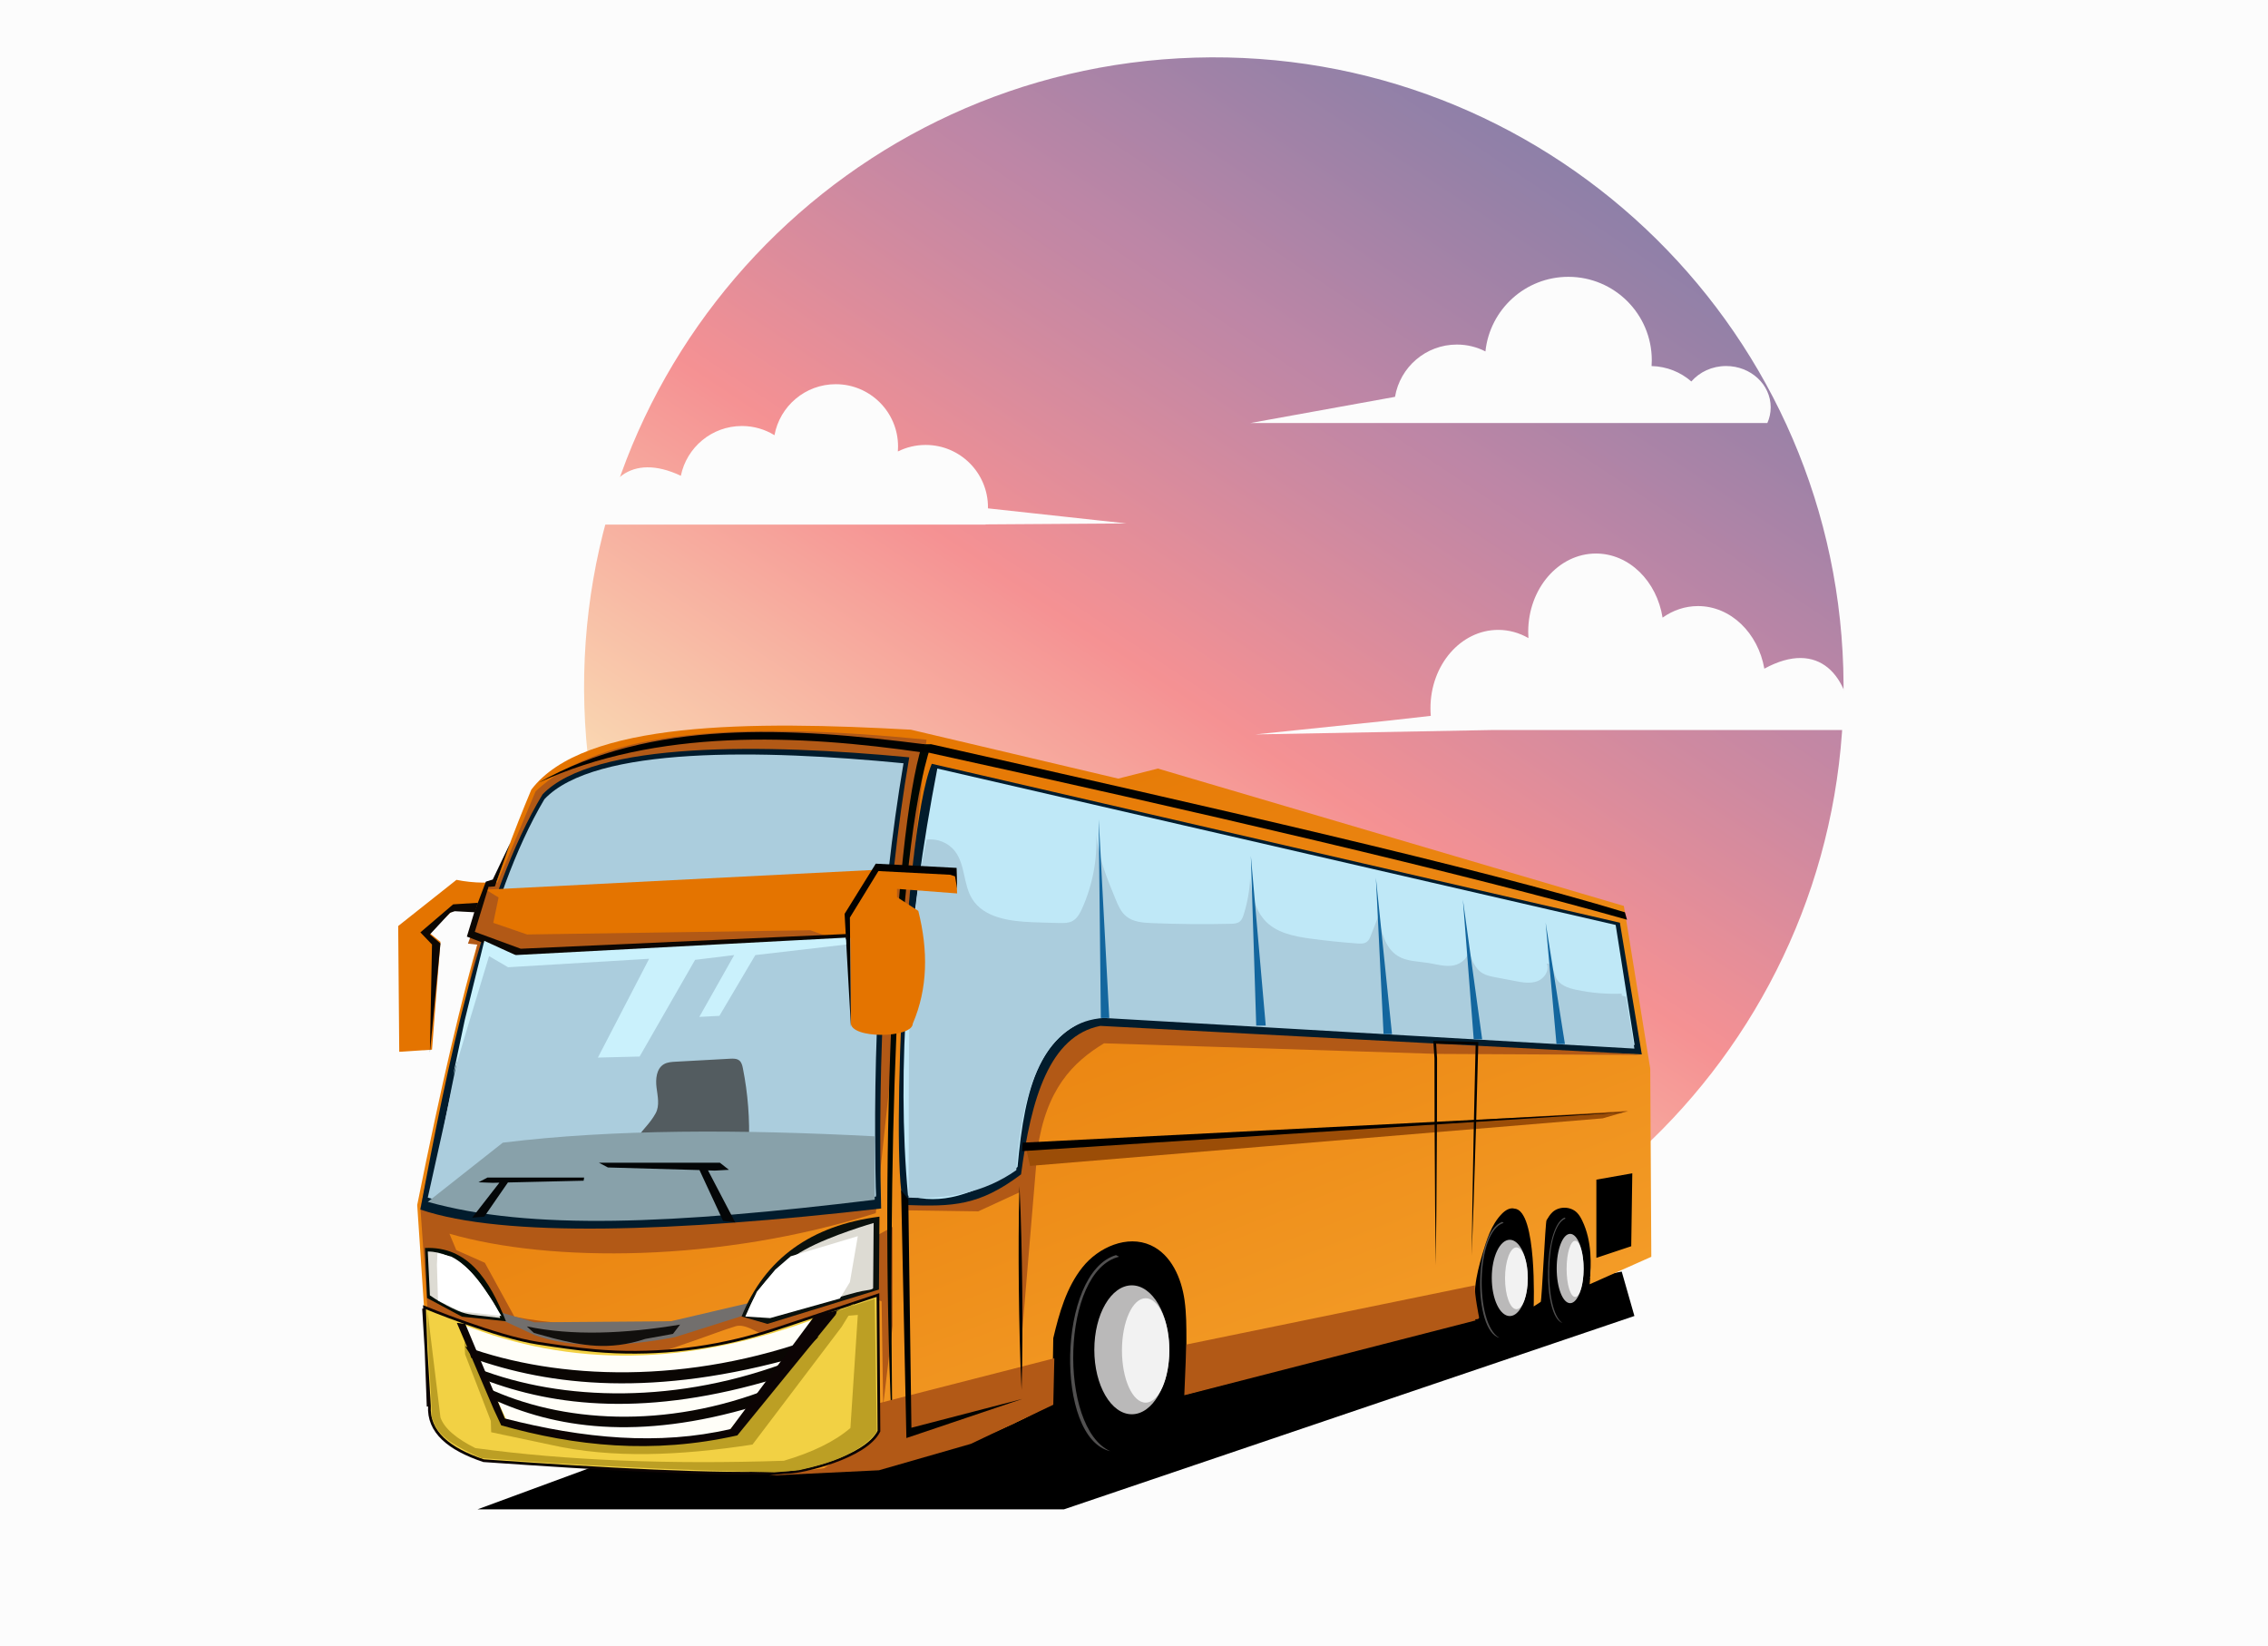 <?xml version="1.0" encoding="UTF-8"?>
<svg xmlns="http://www.w3.org/2000/svg" xmlns:xlink="http://www.w3.org/1999/xlink" width="3323.33" height="2412" viewBox="0 0 3323.33 2412">
<rect x="0" y="0" width="3323.33" height="2412" fill="#333333" stroke="none"/>
<defs>
<clipPath id="clip-0">
<path clip-rule="nonzero" d="M 0 0 L 3323.328 0 L 3323.328 2412 L 0 2412 Z M 0 0 "/>
</clipPath>
<clipPath id="clip-1">
<path clip-rule="nonzero" d="M 855 84 L 2702 84 L 2702 1930 L 855 1930 Z M 855 84 "/>
</clipPath>
<clipPath id="clip-2">
<path clip-rule="nonzero" d="M 2700.98 979.031 C 2716.301 1488.43 2315.77 1913.801 1806.371 1929.109 C 1296.98 1944.43 871.609 1543.898 856.289 1034.512 C 840.973 525.109 1241.5 99.738 1750.898 84.43 C 2260.289 69.109 2685.66 469.629 2700.98 979.031 Z M 2700.98 979.031 "/>
</clipPath>
<clipPath id="clip-3">
<path clip-rule="nonzero" d="M 2700.98 979.031 C 2716.301 1488.43 2315.77 1913.801 1806.371 1929.109 C 1296.98 1944.43 871.609 1543.898 856.289 1034.512 C 840.973 525.109 1241.5 99.738 1750.898 84.43 C 2260.289 69.109 2685.66 469.629 2700.98 979.031 "/>
</clipPath>
<linearGradient id="linear-pattern-0" gradientUnits="userSpaceOnUse" x1="-0.159" y1="0" x2="1.249" y2="0" gradientTransform="matrix(-1020.95, 1537.59, -1537.59, -1020.95, 2335.19, 168.57)">
<stop offset="0" stop-color="rgb(52.94%, 49.803%, 65.881%)" stop-opacity="1"/>
<stop offset="0.062" stop-color="rgb(52.94%, 49.803%, 65.881%)" stop-opacity="1"/>
<stop offset="0.094" stop-color="rgb(52.94%, 49.803%, 65.881%)" stop-opacity="1"/>
<stop offset="0.109" stop-color="rgb(52.94%, 49.803%, 65.881%)" stop-opacity="1"/>
<stop offset="0.117" stop-color="rgb(53.059%, 49.818%, 65.877%)" stop-opacity="1"/>
<stop offset="0.121" stop-color="rgb(53.462%, 49.87%, 65.862%)" stop-opacity="1"/>
<stop offset="0.125" stop-color="rgb(53.745%, 49.907%, 65.852%)" stop-opacity="1"/>
<stop offset="0.129" stop-color="rgb(54.059%, 49.948%, 65.84%)" stop-opacity="1"/>
<stop offset="0.133" stop-color="rgb(54.375%, 49.989%, 65.828%)" stop-opacity="1"/>
<stop offset="0.137" stop-color="rgb(54.71%, 50.032%, 65.816%)" stop-opacity="1"/>
<stop offset="0.141" stop-color="rgb(55.048%, 50.076%, 65.804%)" stop-opacity="1"/>
<stop offset="0.145" stop-color="rgb(55.399%, 50.122%, 65.79%)" stop-opacity="1"/>
<stop offset="0.148" stop-color="rgb(55.75%, 50.168%, 65.778%)" stop-opacity="1"/>
<stop offset="0.152" stop-color="rgb(56.113%, 50.214%, 65.764%)" stop-opacity="1"/>
<stop offset="0.156" stop-color="rgb(56.476%, 50.261%, 65.75%)" stop-opacity="1"/>
<stop offset="0.16" stop-color="rgb(56.85%, 50.31%, 65.736%)" stop-opacity="1"/>
<stop offset="0.164" stop-color="rgb(57.224%, 50.359%, 65.723%)" stop-opacity="1"/>
<stop offset="0.168" stop-color="rgb(57.607%, 50.407%, 65.709%)" stop-opacity="1"/>
<stop offset="0.172" stop-color="rgb(57.991%, 50.458%, 65.695%)" stop-opacity="1"/>
<stop offset="0.176" stop-color="rgb(58.382%, 50.508%, 65.68%)" stop-opacity="1"/>
<stop offset="0.18" stop-color="rgb(58.772%, 50.558%, 65.666%)" stop-opacity="1"/>
<stop offset="0.184" stop-color="rgb(59.171%, 50.61%, 65.651%)" stop-opacity="1"/>
<stop offset="0.188" stop-color="rgb(59.569%, 50.662%, 65.636%)" stop-opacity="1"/>
<stop offset="0.191" stop-color="rgb(59.973%, 50.714%, 65.62%)" stop-opacity="1"/>
<stop offset="0.195" stop-color="rgb(60.379%, 50.768%, 65.607%)" stop-opacity="1"/>
<stop offset="0.199" stop-color="rgb(60.789%, 50.821%, 65.591%)" stop-opacity="1"/>
<stop offset="0.203" stop-color="rgb(61.201%, 50.874%, 65.576%)" stop-opacity="1"/>
<stop offset="0.207" stop-color="rgb(61.618%, 50.928%, 65.559%)" stop-opacity="1"/>
<stop offset="0.211" stop-color="rgb(62.035%, 50.983%, 65.544%)" stop-opacity="1"/>
<stop offset="0.215" stop-color="rgb(62.456%, 51.036%, 65.529%)" stop-opacity="1"/>
<stop offset="0.219" stop-color="rgb(62.878%, 51.091%, 65.514%)" stop-opacity="1"/>
<stop offset="0.223" stop-color="rgb(63.306%, 51.146%, 65.497%)" stop-opacity="1"/>
<stop offset="0.227" stop-color="rgb(63.733%, 51.202%, 65.482%)" stop-opacity="1"/>
<stop offset="0.23" stop-color="rgb(64.163%, 51.257%, 65.465%)" stop-opacity="1"/>
<stop offset="0.234" stop-color="rgb(64.595%, 51.314%, 65.45%)" stop-opacity="1"/>
<stop offset="0.238" stop-color="rgb(65.03%, 51.37%, 65.433%)" stop-opacity="1"/>
<stop offset="0.242" stop-color="rgb(65.466%, 51.427%, 65.417%)" stop-opacity="1"/>
<stop offset="0.246" stop-color="rgb(65.906%, 51.483%, 65.401%)" stop-opacity="1"/>
<stop offset="0.25" stop-color="rgb(66.347%, 51.541%, 65.385%)" stop-opacity="1"/>
<stop offset="0.254" stop-color="rgb(66.791%, 51.598%, 65.369%)" stop-opacity="1"/>
<stop offset="0.258" stop-color="rgb(67.235%, 51.656%, 65.352%)" stop-opacity="1"/>
<stop offset="0.262" stop-color="rgb(67.682%, 51.714%, 65.335%)" stop-opacity="1"/>
<stop offset="0.266" stop-color="rgb(68.13%, 51.772%, 65.318%)" stop-opacity="1"/>
<stop offset="0.27" stop-color="rgb(68.581%, 51.83%, 65.302%)" stop-opacity="1"/>
<stop offset="0.273" stop-color="rgb(69.032%, 51.889%, 65.286%)" stop-opacity="1"/>
<stop offset="0.277" stop-color="rgb(69.487%, 51.947%, 65.268%)" stop-opacity="1"/>
<stop offset="0.281" stop-color="rgb(69.942%, 52.007%, 65.251%)" stop-opacity="1"/>
<stop offset="0.285" stop-color="rgb(70.399%, 52.066%, 65.234%)" stop-opacity="1"/>
<stop offset="0.289" stop-color="rgb(70.857%, 52.126%, 65.218%)" stop-opacity="1"/>
<stop offset="0.293" stop-color="rgb(71.318%, 52.185%, 65.201%)" stop-opacity="1"/>
<stop offset="0.297" stop-color="rgb(71.78%, 52.246%, 65.184%)" stop-opacity="1"/>
<stop offset="0.301" stop-color="rgb(72.244%, 52.306%, 65.166%)" stop-opacity="1"/>
<stop offset="0.305" stop-color="rgb(72.708%, 52.365%, 65.149%)" stop-opacity="1"/>
<stop offset="0.309" stop-color="rgb(73.175%, 52.426%, 65.132%)" stop-opacity="1"/>
<stop offset="0.312" stop-color="rgb(73.643%, 52.487%, 65.115%)" stop-opacity="1"/>
<stop offset="0.316" stop-color="rgb(74.043%, 52.55%, 65.05%)" stop-opacity="1"/>
<stop offset="0.32" stop-color="rgb(74.445%, 52.612%, 64.986%)" stop-opacity="1"/>
<stop offset="0.324" stop-color="rgb(74.815%, 52.686%, 64.859%)" stop-opacity="1"/>
<stop offset="0.328" stop-color="rgb(75.186%, 52.759%, 64.734%)" stop-opacity="1"/>
<stop offset="0.332" stop-color="rgb(75.575%, 52.835%, 64.601%)" stop-opacity="1"/>
<stop offset="0.336" stop-color="rgb(75.966%, 52.911%, 64.47%)" stop-opacity="1"/>
<stop offset="0.34" stop-color="rgb(76.367%, 52.989%, 64.333%)" stop-opacity="1"/>
<stop offset="0.344" stop-color="rgb(76.768%, 53.069%, 64.197%)" stop-opacity="1"/>
<stop offset="0.348" stop-color="rgb(77.179%, 53.149%, 64.058%)" stop-opacity="1"/>
<stop offset="0.352" stop-color="rgb(77.589%, 53.23%, 63.919%)" stop-opacity="1"/>
<stop offset="0.355" stop-color="rgb(78.006%, 53.311%, 63.777%)" stop-opacity="1"/>
<stop offset="0.359" stop-color="rgb(78.423%, 53.394%, 63.637%)" stop-opacity="1"/>
<stop offset="0.363" stop-color="rgb(78.844%, 53.476%, 63.493%)" stop-opacity="1"/>
<stop offset="0.367" stop-color="rgb(79.265%, 53.56%, 63.35%)" stop-opacity="1"/>
<stop offset="0.371" stop-color="rgb(79.691%, 53.644%, 63.205%)" stop-opacity="1"/>
<stop offset="0.375" stop-color="rgb(80.118%, 53.728%, 63.062%)" stop-opacity="1"/>
<stop offset="0.379" stop-color="rgb(80.548%, 53.812%, 62.915%)" stop-opacity="1"/>
<stop offset="0.383" stop-color="rgb(80.98%, 53.896%, 62.769%)" stop-opacity="1"/>
<stop offset="0.387" stop-color="rgb(81.413%, 53.981%, 62.621%)" stop-opacity="1"/>
<stop offset="0.391" stop-color="rgb(81.848%, 54.066%, 62.474%)" stop-opacity="1"/>
<stop offset="0.395" stop-color="rgb(82.285%, 54.152%, 62.326%)" stop-opacity="1"/>
<stop offset="0.398" stop-color="rgb(82.722%, 54.239%, 62.178%)" stop-opacity="1"/>
<stop offset="0.402" stop-color="rgb(83.162%, 54.324%, 62.029%)" stop-opacity="1"/>
<stop offset="0.406" stop-color="rgb(83.603%, 54.411%, 61.879%)" stop-opacity="1"/>
<stop offset="0.41" stop-color="rgb(84.045%, 54.498%, 61.728%)" stop-opacity="1"/>
<stop offset="0.414" stop-color="rgb(84.489%, 54.585%, 61.578%)" stop-opacity="1"/>
<stop offset="0.418" stop-color="rgb(84.935%, 54.672%, 61.427%)" stop-opacity="1"/>
<stop offset="0.422" stop-color="rgb(85.381%, 54.761%, 61.276%)" stop-opacity="1"/>
<stop offset="0.426" stop-color="rgb(85.828%, 54.848%, 61.124%)" stop-opacity="1"/>
<stop offset="0.43" stop-color="rgb(86.276%, 54.936%, 60.973%)" stop-opacity="1"/>
<stop offset="0.434" stop-color="rgb(86.726%, 55.025%, 60.818%)" stop-opacity="1"/>
<stop offset="0.438" stop-color="rgb(87.177%, 55.113%, 60.666%)" stop-opacity="1"/>
<stop offset="0.441" stop-color="rgb(87.628%, 55.202%, 60.512%)" stop-opacity="1"/>
<stop offset="0.445" stop-color="rgb(88.08%, 55.29%, 60.359%)" stop-opacity="1"/>
<stop offset="0.449" stop-color="rgb(88.533%, 55.379%, 60.205%)" stop-opacity="1"/>
<stop offset="0.453" stop-color="rgb(88.988%, 55.469%, 60.051%)" stop-opacity="1"/>
<stop offset="0.457" stop-color="rgb(89.444%, 55.559%, 59.897%)" stop-opacity="1"/>
<stop offset="0.461" stop-color="rgb(89.9%, 55.649%, 59.743%)" stop-opacity="1"/>
<stop offset="0.465" stop-color="rgb(90.358%, 55.739%, 59.587%)" stop-opacity="1"/>
<stop offset="0.469" stop-color="rgb(90.816%, 55.829%, 59.431%)" stop-opacity="1"/>
<stop offset="0.473" stop-color="rgb(91.275%, 55.919%, 59.276%)" stop-opacity="1"/>
<stop offset="0.477" stop-color="rgb(91.734%, 56.009%, 59.12%)" stop-opacity="1"/>
<stop offset="0.48" stop-color="rgb(92.195%, 56.099%, 58.963%)" stop-opacity="1"/>
<stop offset="0.484" stop-color="rgb(92.656%, 56.189%, 58.807%)" stop-opacity="1"/>
<stop offset="0.488" stop-color="rgb(93.118%, 56.281%, 58.65%)" stop-opacity="1"/>
<stop offset="0.492" stop-color="rgb(93.581%, 56.372%, 58.493%)" stop-opacity="1"/>
<stop offset="0.496" stop-color="rgb(94.044%, 56.462%, 58.336%)" stop-opacity="1"/>
<stop offset="0.5" stop-color="rgb(94.508%, 56.554%, 58.179%)" stop-opacity="1"/>
<stop offset="0.504" stop-color="rgb(94.972%, 56.645%, 58.02%)" stop-opacity="1"/>
<stop offset="0.508" stop-color="rgb(95.438%, 56.737%, 57.863%)" stop-opacity="1"/>
<stop offset="0.512" stop-color="rgb(95.767%, 56.949%, 57.819%)" stop-opacity="1"/>
<stop offset="0.516" stop-color="rgb(96.098%, 57.162%, 57.776%)" stop-opacity="1"/>
<stop offset="0.52" stop-color="rgb(96.132%, 57.651%, 57.986%)" stop-opacity="1"/>
<stop offset="0.523" stop-color="rgb(96.165%, 58.139%, 58.197%)" stop-opacity="1"/>
<stop offset="0.527" stop-color="rgb(96.199%, 58.63%, 58.409%)" stop-opacity="1"/>
<stop offset="0.531" stop-color="rgb(96.233%, 59.123%, 58.623%)" stop-opacity="1"/>
<stop offset="0.535" stop-color="rgb(96.266%, 59.618%, 58.835%)" stop-opacity="1"/>
<stop offset="0.539" stop-color="rgb(96.301%, 60.114%, 59.048%)" stop-opacity="1"/>
<stop offset="0.543" stop-color="rgb(96.335%, 60.611%, 59.262%)" stop-opacity="1"/>
<stop offset="0.547" stop-color="rgb(96.368%, 61.108%, 59.477%)" stop-opacity="1"/>
<stop offset="0.551" stop-color="rgb(96.402%, 61.606%, 59.692%)" stop-opacity="1"/>
<stop offset="0.555" stop-color="rgb(96.437%, 62.105%, 59.908%)" stop-opacity="1"/>
<stop offset="0.559" stop-color="rgb(96.471%, 62.604%, 60.123%)" stop-opacity="1"/>
<stop offset="0.562" stop-color="rgb(96.506%, 63.103%, 60.338%)" stop-opacity="1"/>
<stop offset="0.566" stop-color="rgb(96.539%, 63.602%, 60.553%)" stop-opacity="1"/>
<stop offset="0.57" stop-color="rgb(96.574%, 64.102%, 60.77%)" stop-opacity="1"/>
<stop offset="0.574" stop-color="rgb(96.608%, 64.603%, 60.985%)" stop-opacity="1"/>
<stop offset="0.578" stop-color="rgb(96.643%, 65.105%, 61.201%)" stop-opacity="1"/>
<stop offset="0.582" stop-color="rgb(96.677%, 65.605%, 61.418%)" stop-opacity="1"/>
<stop offset="0.586" stop-color="rgb(96.712%, 66.107%, 61.635%)" stop-opacity="1"/>
<stop offset="0.59" stop-color="rgb(96.745%, 66.609%, 61.852%)" stop-opacity="1"/>
<stop offset="0.594" stop-color="rgb(96.78%, 67.111%, 62.068%)" stop-opacity="1"/>
<stop offset="0.598" stop-color="rgb(96.815%, 67.613%, 62.285%)" stop-opacity="1"/>
<stop offset="0.602" stop-color="rgb(96.851%, 68.117%, 62.502%)" stop-opacity="1"/>
<stop offset="0.605" stop-color="rgb(96.884%, 68.62%, 62.718%)" stop-opacity="1"/>
<stop offset="0.609" stop-color="rgb(96.919%, 69.124%, 62.936%)" stop-opacity="1"/>
<stop offset="0.613" stop-color="rgb(96.953%, 69.627%, 63.153%)" stop-opacity="1"/>
<stop offset="0.617" stop-color="rgb(96.988%, 70.131%, 63.37%)" stop-opacity="1"/>
<stop offset="0.621" stop-color="rgb(97.023%, 70.634%, 63.586%)" stop-opacity="1"/>
<stop offset="0.625" stop-color="rgb(97.058%, 71.14%, 63.805%)" stop-opacity="1"/>
<stop offset="0.629" stop-color="rgb(97.092%, 71.643%, 64.023%)" stop-opacity="1"/>
<stop offset="0.633" stop-color="rgb(97.127%, 72.148%, 64.241%)" stop-opacity="1"/>
<stop offset="0.637" stop-color="rgb(97.16%, 72.653%, 64.458%)" stop-opacity="1"/>
<stop offset="0.641" stop-color="rgb(97.195%, 73.158%, 64.676%)" stop-opacity="1"/>
<stop offset="0.645" stop-color="rgb(97.231%, 73.663%, 64.894%)" stop-opacity="1"/>
<stop offset="0.648" stop-color="rgb(97.266%, 74.168%, 65.112%)" stop-opacity="1"/>
<stop offset="0.652" stop-color="rgb(97.299%, 74.673%, 65.329%)" stop-opacity="1"/>
<stop offset="0.656" stop-color="rgb(97.334%, 75.179%, 65.547%)" stop-opacity="1"/>
<stop offset="0.66" stop-color="rgb(97.369%, 75.684%, 65.765%)" stop-opacity="1"/>
<stop offset="0.664" stop-color="rgb(97.404%, 76.19%, 65.984%)" stop-opacity="1"/>
<stop offset="0.668" stop-color="rgb(97.438%, 76.697%, 66.202%)" stop-opacity="1"/>
<stop offset="0.672" stop-color="rgb(97.473%, 77.203%, 66.422%)" stop-opacity="1"/>
<stop offset="0.676" stop-color="rgb(97.508%, 77.708%, 66.64%)" stop-opacity="1"/>
<stop offset="0.68" stop-color="rgb(97.543%, 78.215%, 66.858%)" stop-opacity="1"/>
<stop offset="0.684" stop-color="rgb(97.577%, 78.722%, 67.076%)" stop-opacity="1"/>
<stop offset="0.688" stop-color="rgb(97.612%, 79.228%, 67.294%)" stop-opacity="1"/>
<stop offset="0.691" stop-color="rgb(97.647%, 79.735%, 67.513%)" stop-opacity="1"/>
<stop offset="0.695" stop-color="rgb(97.682%, 80.243%, 67.732%)" stop-opacity="1"/>
<stop offset="0.699" stop-color="rgb(97.717%, 80.75%, 67.95%)" stop-opacity="1"/>
<stop offset="0.703" stop-color="rgb(97.752%, 81.256%, 68.17%)" stop-opacity="1"/>
<stop offset="0.707" stop-color="rgb(97.786%, 81.764%, 68.388%)" stop-opacity="1"/>
<stop offset="0.711" stop-color="rgb(97.821%, 82.272%, 68.608%)" stop-opacity="1"/>
<stop offset="0.715" stop-color="rgb(97.856%, 82.779%, 68.826%)" stop-opacity="1"/>
<stop offset="0.719" stop-color="rgb(97.891%, 83.287%, 69.046%)" stop-opacity="1"/>
<stop offset="0.723" stop-color="rgb(97.926%, 83.794%, 69.264%)" stop-opacity="1"/>
<stop offset="0.727" stop-color="rgb(97.961%, 84.302%, 69.484%)" stop-opacity="1"/>
<stop offset="0.73" stop-color="rgb(97.995%, 84.81%, 69.702%)" stop-opacity="1"/>
<stop offset="0.734" stop-color="rgb(98.03%, 85.318%, 69.922%)" stop-opacity="1"/>
<stop offset="0.738" stop-color="rgb(98.065%, 85.826%, 70.14%)" stop-opacity="1"/>
<stop offset="0.742" stop-color="rgb(98.1%, 86.334%, 70.36%)" stop-opacity="1"/>
<stop offset="0.746" stop-color="rgb(98.135%, 86.842%, 70.58%)" stop-opacity="1"/>
<stop offset="0.75" stop-color="rgb(98.17%, 87.352%, 70.799%)" stop-opacity="1"/>
<stop offset="0.754" stop-color="rgb(98.204%, 87.86%, 71.017%)" stop-opacity="1"/>
<stop offset="0.758" stop-color="rgb(98.239%, 88.368%, 71.237%)" stop-opacity="1"/>
<stop offset="0.762" stop-color="rgb(98.274%, 88.876%, 71.457%)" stop-opacity="1"/>
<stop offset="0.766" stop-color="rgb(98.309%, 89.386%, 71.677%)" stop-opacity="1"/>
<stop offset="0.77" stop-color="rgb(98.344%, 89.894%, 71.896%)" stop-opacity="1"/>
<stop offset="0.773" stop-color="rgb(98.38%, 90.404%, 72.116%)" stop-opacity="1"/>
<stop offset="0.777" stop-color="rgb(98.415%, 90.913%, 72.336%)" stop-opacity="1"/>
<stop offset="0.781" stop-color="rgb(98.45%, 91.423%, 72.556%)" stop-opacity="1"/>
<stop offset="0.785" stop-color="rgb(98.485%, 91.931%, 72.775%)" stop-opacity="1"/>
<stop offset="0.789" stop-color="rgb(98.52%, 92.441%, 72.995%)" stop-opacity="1"/>
<stop offset="0.793" stop-color="rgb(98.553%, 92.95%, 73.215%)" stop-opacity="1"/>
<stop offset="0.797" stop-color="rgb(98.589%, 93.46%, 73.434%)" stop-opacity="1"/>
<stop offset="0.801" stop-color="rgb(98.624%, 93.97%, 73.654%)" stop-opacity="1"/>
<stop offset="0.805" stop-color="rgb(98.659%, 94.479%, 73.874%)" stop-opacity="1"/>
<stop offset="0.809" stop-color="rgb(98.694%, 94.989%, 74.094%)" stop-opacity="1"/>
<stop offset="0.812" stop-color="rgb(98.729%, 95.499%, 74.313%)" stop-opacity="1"/>
<stop offset="0.816" stop-color="rgb(98.764%, 96.008%, 74.533%)" stop-opacity="1"/>
<stop offset="0.82" stop-color="rgb(98.799%, 96.519%, 74.753%)" stop-opacity="1"/>
<stop offset="0.828" stop-color="rgb(98.81%, 96.69%, 74.826%)" stop-opacity="1"/>
<stop offset="0.844" stop-color="rgb(98.822%, 96.861%, 74.901%)" stop-opacity="1"/>
<stop offset="0.875" stop-color="rgb(98.822%, 96.861%, 74.901%)" stop-opacity="1"/>
<stop offset="1" stop-color="rgb(98.822%, 96.861%, 74.901%)" stop-opacity="1"/>
</linearGradient>
<clipPath id="clip-4">
<path clip-rule="nonzero" d="M 611 1063 L 2420 1063 L 2420 2159 L 611 2159 Z M 611 1063 "/>
</clipPath>
<clipPath id="clip-5">
<path clip-rule="nonzero" d="M 778.492 1156.969 C 725.992 1282.781 683.953 1402.922 611.344 1765.359 L 631.473 2067.27 C 637.035 2114.488 681.895 2137.23 753.781 2143.129 C 957.453 2154.602 1160.031 2165.809 1260.059 2152.422 C 1347.988 2136.82 1431.191 2118.559 1541.84 2056.43 L 1543.379 1960.441 C 1552.051 1923.711 1562.672 1886.039 1586.191 1856.539 C 1609.711 1827.031 1651.82 1808.719 1686.18 1824.309 C 1716.199 1837.93 1731.191 1872.34 1735.762 1904.98 C 1738.449 1924.281 1738.461 1943.828 1738.461 1963.309 C 1738.449 1989.73 1738.449 2016.148 1738.449 2042.559 L 2165.781 1931.02 C 2155.828 1900.5 2162.988 1868.512 2172.078 1837.719 C 2178.371 1816.41 2185.18 1794.18 2200.68 1778.25 C 2205.621 1773.172 2212.641 1768.602 2219.398 1770.73 C 2252.48 1773.102 2247.32 1913.988 2247.32 1913.988 L 2257.641 1907.281 C 2259.289 1904.391 2264.441 1790.59 2266.141 1787.73 C 2268.648 1783.52 2271.199 1779.262 2274.789 1775.922 C 2284.469 1766.898 2301.328 1767.18 2310.719 1776.512 C 2314.129 1779.91 2316.531 1784.191 2318.621 1788.539 C 2332.789 1818.121 2331.949 1852.059 2329.371 1881.48 L 2419.691 1841.219 L 2418.141 1565.641 L 2384.078 1355.078 L 2379.43 1327.211 L 1696.66 1125.941 L 1638.602 1140.648 L 1334.73 1069.012 C 1102.699 1056.09 854.777 1055.691 778.492 1156.969 Z M 778.492 1156.969 "/>
</clipPath>
<clipPath id="clip-6">
<path clip-rule="nonzero" d="M 778.492 1156.969 C 725.992 1282.781 683.953 1402.922 611.344 1765.359 L 631.473 2067.27 C 637.035 2114.488 681.895 2137.23 753.781 2143.129 C 957.453 2154.602 1160.031 2165.809 1260.059 2152.422 C 1347.988 2136.82 1431.191 2118.559 1541.84 2056.43 L 1543.379 1960.441 C 1552.051 1923.711 1562.672 1886.039 1586.191 1856.539 C 1609.711 1827.031 1651.82 1808.719 1686.18 1824.309 C 1716.199 1837.93 1731.191 1872.34 1735.762 1904.98 C 1738.449 1924.281 1738.461 1943.828 1738.461 1963.309 C 1738.449 1989.73 1738.449 2016.148 1738.449 2042.559 L 2165.781 1931.02 C 2155.828 1900.5 2162.988 1868.512 2172.078 1837.719 C 2178.371 1816.41 2185.18 1794.18 2200.68 1778.25 C 2205.621 1773.172 2212.641 1768.602 2219.398 1770.73 C 2252.48 1773.102 2247.32 1913.988 2247.32 1913.988 L 2257.641 1907.281 C 2259.289 1904.391 2264.441 1790.59 2266.141 1787.73 C 2268.648 1783.52 2271.199 1779.262 2274.789 1775.922 C 2284.469 1766.898 2301.328 1767.18 2310.719 1776.512 C 2314.129 1779.91 2316.531 1784.191 2318.621 1788.539 C 2332.789 1818.121 2331.949 1852.059 2329.371 1881.48 L 2419.691 1841.219 L 2418.141 1565.641 L 2384.078 1355.078 L 2379.43 1327.211 L 1696.66 1125.941 L 1638.602 1140.648 L 1334.73 1069.012 C 1102.699 1056.09 854.777 1055.691 778.492 1156.969 "/>
</clipPath>
<linearGradient id="linear-pattern-1" gradientUnits="userSpaceOnUse" x1="-0.065" y1="0" x2="0.866" y2="0" gradientTransform="matrix(647.013, 1688.63, -1688.63, 647.013, 1217.42, 948.71)">
<stop offset="0" stop-color="rgb(89.41%, 45.49%, 0%)" stop-opacity="1"/>
<stop offset="0.062" stop-color="rgb(89.41%, 45.49%, 0%)" stop-opacity="1"/>
<stop offset="0.094" stop-color="rgb(89.467%, 45.636%, 0.143%)" stop-opacity="1"/>
<stop offset="0.109" stop-color="rgb(89.568%, 45.897%, 0.4%)" stop-opacity="1"/>
<stop offset="0.125" stop-color="rgb(89.658%, 46.133%, 0.632%)" stop-opacity="1"/>
<stop offset="0.141" stop-color="rgb(89.754%, 46.382%, 0.876%)" stop-opacity="1"/>
<stop offset="0.156" stop-color="rgb(89.853%, 46.64%, 1.131%)" stop-opacity="1"/>
<stop offset="0.172" stop-color="rgb(89.955%, 46.907%, 1.393%)" stop-opacity="1"/>
<stop offset="0.188" stop-color="rgb(90.059%, 47.182%, 1.662%)" stop-opacity="1"/>
<stop offset="0.203" stop-color="rgb(90.166%, 47.461%, 1.938%)" stop-opacity="1"/>
<stop offset="0.219" stop-color="rgb(90.276%, 47.746%, 2.219%)" stop-opacity="1"/>
<stop offset="0.234" stop-color="rgb(90.387%, 48.038%, 2.504%)" stop-opacity="1"/>
<stop offset="0.25" stop-color="rgb(90.5%, 48.332%, 2.795%)" stop-opacity="1"/>
<stop offset="0.266" stop-color="rgb(90.616%, 48.631%, 3.09%)" stop-opacity="1"/>
<stop offset="0.281" stop-color="rgb(90.732%, 48.935%, 3.387%)" stop-opacity="1"/>
<stop offset="0.297" stop-color="rgb(90.849%, 49.242%, 3.69%)" stop-opacity="1"/>
<stop offset="0.312" stop-color="rgb(90.968%, 49.553%, 3.995%)" stop-opacity="1"/>
<stop offset="0.328" stop-color="rgb(91.089%, 49.866%, 4.303%)" stop-opacity="1"/>
<stop offset="0.344" stop-color="rgb(91.211%, 50.183%, 4.614%)" stop-opacity="1"/>
<stop offset="0.359" stop-color="rgb(91.333%, 50.504%, 4.929%)" stop-opacity="1"/>
<stop offset="0.375" stop-color="rgb(91.457%, 50.825%, 5.246%)" stop-opacity="1"/>
<stop offset="0.391" stop-color="rgb(91.582%, 51.151%, 5.566%)" stop-opacity="1"/>
<stop offset="0.406" stop-color="rgb(91.707%, 51.479%, 5.888%)" stop-opacity="1"/>
<stop offset="0.422" stop-color="rgb(91.833%, 51.808%, 6.213%)" stop-opacity="1"/>
<stop offset="0.438" stop-color="rgb(91.96%, 52.141%, 6.54%)" stop-opacity="1"/>
<stop offset="0.453" stop-color="rgb(92.088%, 52.477%, 6.87%)" stop-opacity="1"/>
<stop offset="0.469" stop-color="rgb(92.218%, 52.812%, 7.201%)" stop-opacity="1"/>
<stop offset="0.484" stop-color="rgb(92.348%, 53.151%, 7.533%)" stop-opacity="1"/>
<stop offset="0.5" stop-color="rgb(92.479%, 53.493%, 7.869%)" stop-opacity="1"/>
<stop offset="0.516" stop-color="rgb(92.61%, 53.836%, 8.206%)" stop-opacity="1"/>
<stop offset="0.531" stop-color="rgb(92.741%, 54.181%, 8.545%)" stop-opacity="1"/>
<stop offset="0.547" stop-color="rgb(92.876%, 54.527%, 8.887%)" stop-opacity="1"/>
<stop offset="0.562" stop-color="rgb(93.01%, 54.877%, 9.23%)" stop-opacity="1"/>
<stop offset="0.578" stop-color="rgb(93.144%, 55.228%, 9.575%)" stop-opacity="1"/>
<stop offset="0.594" stop-color="rgb(93.279%, 55.579%, 9.921%)" stop-opacity="1"/>
<stop offset="0.609" stop-color="rgb(93.414%, 55.933%, 10.269%)" stop-opacity="1"/>
<stop offset="0.625" stop-color="rgb(93.55%, 56.288%, 10.619%)" stop-opacity="1"/>
<stop offset="0.641" stop-color="rgb(93.687%, 56.645%, 10.97%)" stop-opacity="1"/>
<stop offset="0.656" stop-color="rgb(93.825%, 57.004%, 11.322%)" stop-opacity="1"/>
<stop offset="0.672" stop-color="rgb(93.962%, 57.364%, 11.676%)" stop-opacity="1"/>
<stop offset="0.688" stop-color="rgb(94.101%, 57.726%, 12.032%)" stop-opacity="1"/>
<stop offset="0.703" stop-color="rgb(94.24%, 58.089%, 12.389%)" stop-opacity="1"/>
<stop offset="0.719" stop-color="rgb(94.38%, 58.453%, 12.747%)" stop-opacity="1"/>
<stop offset="0.734" stop-color="rgb(94.521%, 58.82%, 13.107%)" stop-opacity="1"/>
<stop offset="0.75" stop-color="rgb(94.661%, 59.186%, 13.467%)" stop-opacity="1"/>
<stop offset="0.766" stop-color="rgb(94.803%, 59.555%, 13.831%)" stop-opacity="1"/>
<stop offset="0.781" stop-color="rgb(94.943%, 59.924%, 14.194%)" stop-opacity="1"/>
<stop offset="0.797" stop-color="rgb(95.087%, 60.297%, 14.558%)" stop-opacity="1"/>
<stop offset="0.812" stop-color="rgb(95.23%, 60.669%, 14.925%)" stop-opacity="1"/>
<stop offset="0.828" stop-color="rgb(95.374%, 61.041%, 15.292%)" stop-opacity="1"/>
<stop offset="0.844" stop-color="rgb(95.517%, 61.417%, 15.662%)" stop-opacity="1"/>
<stop offset="0.859" stop-color="rgb(95.66%, 61.792%, 16.031%)" stop-opacity="1"/>
<stop offset="0.875" stop-color="rgb(95.805%, 62.17%, 16.402%)" stop-opacity="1"/>
<stop offset="0.891" stop-color="rgb(95.95%, 62.549%, 16.774%)" stop-opacity="1"/>
<stop offset="0.906" stop-color="rgb(96.095%, 62.927%, 17.146%)" stop-opacity="1"/>
<stop offset="0.922" stop-color="rgb(96.242%, 63.309%, 17.522%)" stop-opacity="1"/>
<stop offset="0.938" stop-color="rgb(96.388%, 63.69%, 17.897%)" stop-opacity="1"/>
<stop offset="0.953" stop-color="rgb(96.535%, 64.073%, 18.274%)" stop-opacity="1"/>
<stop offset="0.969" stop-color="rgb(96.681%, 64.458%, 18.651%)" stop-opacity="1"/>
<stop offset="0.984" stop-color="rgb(96.829%, 64.842%, 19.029%)" stop-opacity="1"/>
<stop offset="1" stop-color="rgb(96.977%, 65.228%, 19.409%)" stop-opacity="1"/>
</linearGradient>
</defs>
<g clip-path="url(#clip-0)">
<path fill-rule="nonzero" fill="rgb(98.827%, 98.827%, 98.827%)" fill-opacity="1" d="M 3323.328 2412 L 0 2412 L 0 0 L 3323.328 0 L 3323.328 2412 "/>
</g>
<g clip-path="url(#clip-1)">
<g clip-path="url(#clip-2)">
<g clip-path="url(#clip-3)">
<path fill-rule="nonzero" fill="url(#linear-pattern-0)" d="M 3580.488 642.926 L 1414.789 -795.086 L -23.219 1370.613 L 2142.48 2808.625 Z M 3580.488 642.926 "/>
</g>
</g>
</g>
<path fill-rule="nonzero" fill="rgb(0%, 0%, 0%)" fill-opacity="1" d="M 876.094 2146.23 L 699.594 2211.25 L 1558.871 2211.25 L 2394.922 1927.922 L 2376.34 1862.898 L 876.094 2146.23 "/>
<path fill-rule="nonzero" fill="rgb(0%, 0%, 0%)" fill-opacity="1" d="M 2331.949 1845.172 C 2331.949 1875.871 2323.57 1913.469 2308.871 1931.41 C 2297.68 1945.07 2281.762 1947.02 2269.328 1947.02 C 2240.578 1947.02 2227.828 1899.23 2227.828 1845.172 C 2227.828 1791.121 2251.141 1747.301 2279.891 1747.301 C 2308.641 1747.301 2331.949 1791.121 2331.949 1845.172 "/>
<path fill-rule="nonzero" fill="rgb(72.852%, 72.459%, 72.459%)" fill-opacity="1" d="M 2320.48 1858.398 C 2320.48 1886.43 2311.648 1909.16 2300.77 1909.16 C 2289.879 1909.16 2281.051 1886.43 2281.051 1858.398 C 2281.051 1830.359 2289.879 1807.629 2300.77 1807.629 C 2311.648 1807.629 2320.48 1830.359 2320.48 1858.398 "/>
<path fill-rule="nonzero" fill="rgb(94.922%, 94.922%, 94.922%)" fill-opacity="1" d="M 2320.48 1858.891 C 2320.48 1881.602 2314.91 1900 2308.031 1900 C 2301.16 1900 2295.578 1881.602 2295.578 1858.891 C 2295.578 1836.191 2301.16 1817.781 2308.031 1817.781 C 2314.91 1817.781 2320.48 1836.191 2320.48 1858.891 "/>
<path fill-rule="nonzero" fill="rgb(31.763%, 31.372%, 31.372%)" fill-opacity="1" d="M 2292.43 1783.828 C 2261.559 1797.59 2260.129 1928.129 2289.422 1938.219 C 2262.051 1919.68 2263.5 1796.34 2294.102 1785.109 L 2292.43 1783.828 "/>
<path fill-rule="nonzero" fill="rgb(0%, 0%, 0%)" fill-opacity="1" d="M 2254.031 1857.621 C 2254.031 1891.41 2242.82 1932.789 2223.141 1952.551 C 2208.172 1967.578 2186.859 1969.73 2170.23 1969.73 C 2131.75 1969.73 2114.68 1917.121 2114.68 1857.621 C 2114.68 1798.121 2145.879 1749.879 2184.359 1749.879 C 2222.84 1749.879 2254.031 1798.121 2254.031 1857.621 "/>
<path fill-rule="nonzero" fill="rgb(72.852%, 72.459%, 72.459%)" fill-opacity="1" d="M 2238.68 1872.172 C 2238.68 1903.031 2226.871 1928.051 2212.289 1928.051 C 2197.719 1928.051 2185.91 1903.031 2185.91 1872.172 C 2185.91 1841.309 2197.719 1816.289 2212.289 1816.289 C 2226.871 1816.289 2238.68 1841.309 2238.68 1872.172 "/>
<path fill-rule="nonzero" fill="rgb(94.922%, 94.922%, 94.922%)" fill-opacity="1" d="M 2238.68 1872.719 C 2238.68 1897.711 2231.219 1917.969 2222.02 1917.969 C 2212.82 1917.969 2205.359 1897.711 2205.359 1872.719 C 2205.359 1847.73 2212.82 1827.461 2222.02 1827.461 C 2231.219 1827.461 2238.68 1847.73 2238.68 1872.719 "/>
<path fill-rule="nonzero" fill="rgb(31.763%, 31.372%, 31.372%)" fill-opacity="1" d="M 2201.129 1790.09 C 2159.82 1805.238 2157.922 1948.93 2197.102 1960.039 C 2160.48 1939.629 2162.422 1803.871 2203.371 1791.5 L 2201.129 1790.09 "/>
<path fill-rule="nonzero" fill="rgb(0%, 0%, 0%)" fill-opacity="1" d="M 1745.43 1952.879 C 1745.43 2009.98 1722.07 2079.93 1681.078 2113.32 C 1649.891 2138.73 1605.5 2142.359 1570.859 2142.359 C 1490.691 2142.359 1455.129 2053.449 1455.129 1952.879 C 1455.129 1852.309 1520.121 1770.781 1600.281 1770.781 C 1680.441 1770.781 1745.43 1852.309 1745.43 1952.879 "/>
<path fill-rule="nonzero" fill="rgb(89.452%, 45.483%, 0%)" fill-opacity="1" d="M 746.012 1289.898 C 720.531 1294.391 694.215 1294.078 668.844 1288.988 L 583.477 1356.641 L 585.023 1540.879 L 633.02 1537.781 L 645.406 1379.859 L 628.375 1365.93 L 663.984 1333.422 L 729.012 1328.77 L 735.203 1331.871 L 746.012 1289.898 "/>
<g clip-path="url(#clip-4)">
<g clip-path="url(#clip-5)">
<g clip-path="url(#clip-6)">
<path fill-rule="nonzero" fill="url(#linear-pattern-1)" d="M 2188.191 451.508 L 240.445 1197.805 L 842.844 2769.992 L 2790.59 2023.695 Z M 2188.191 451.508 "/>
</g>
</g>
</g>
<path fill-rule="nonzero" fill="rgb(69.727%, 34.911%, 8.617%)" fill-opacity="1" d="M 1325.859 1773.102 L 1433.461 1774.648 L 1493.84 1746.781 L 1496.941 1961.988 L 1520.16 1684.852 C 1532.66 1595.648 1571.988 1556.16 1617.699 1528.48 L 2105.391 1543.961 L 2407.301 1545.512 L 1600.672 1483.578 L 1538.738 1506.801 L 1492.289 1691.039 L 1322.762 1750.172 L 1325.859 1773.102 "/>
<path fill-rule="nonzero" fill="rgb(69.727%, 34.911%, 8.617%)" fill-opacity="1" d="M 1083.238 1941.109 C 1091.129 1938.371 1095.941 1936.699 1095.941 1936.699 L 1103.691 1918.121 C 974.602 1942.359 856.066 1949.109 753.781 1928.961 L 710.434 1850 L 668.629 1831.422 L 658.566 1807.422 C 806.422 1850 1054.84 1849.719 1283.281 1777.23 L 1357.602 1083.621 C 1094.922 1057.441 881.691 1066.738 784.746 1159.48 L 729.012 1292.629 L 715.078 1300.371 L 713.527 1306.57 L 685.66 1382.43 L 699.594 1383.98 L 615.988 1769.488 L 626.828 1922.762 C 708.664 1962.629 821.254 1980.57 948.859 1987.789 C 974.738 1978.801 1000.621 1969.809 1026.488 1960.82 C 1043.531 1954.91 1060.48 1948.32 1077.719 1943.031 C 1091.109 1938.922 1108.039 1951.129 1120.719 1956.828 L 1287.148 1904.961 L 1291.801 1906.512 L 1294.121 2059.012 L 1308.051 1942.121 L 1308.051 1797.359 L 1068.078 1928.18 L 1083.238 1941.109 "/>
<path fill-rule="nonzero" fill="rgb(44.701%, 43.53%, 42.747%)" fill-opacity="1" d="M 730.559 1921.73 L 783.199 1937.211 L 982.922 1935.672 L 1102.141 1907.801 L 1089.75 1927.148 L 989.113 1958.891 C 913.035 1973.531 837.168 1975.898 783.199 1955.789 L 735.203 1933.629 L 730.559 1921.73 "/>
<path fill-rule="nonzero" fill="rgb(4.315%, 6.665%, 5.099%)" fill-opacity="1" d="M 1086.648 1928.699 C 1120.91 1843.73 1188.539 1795.281 1288.699 1782.391 L 1287.93 1889.219 L 1124.59 1939.539 L 1086.648 1928.699 "/>
<path fill-rule="nonzero" fill="rgb(0%, 2.745%, 0.784%)" fill-opacity="1" d="M 1364.559 1090.328 C 1309.988 1254.09 1301.809 1719.23 1308.051 2115.262 C 1287.93 1725.109 1307.602 1228.301 1351.398 1090.328 L 1364.559 1090.328 "/>
<path fill-rule="nonzero" fill="rgb(0.784%, 10.985%, 17.651%)" fill-opacity="1" d="M 2405.75 1544.738 L 1612.281 1502.93 C 1537.66 1517.82 1510.898 1609.5 1496.16 1720.461 C 1435.012 1766.512 1396.559 1767.941 1327.41 1765.359 C 1304.039 1773.289 1321.531 1223.789 1365.34 1118.969 L 2373.629 1351.75 L 2405.75 1544.738 "/>
<path fill-rule="nonzero" fill="rgb(0.784%, 4.704%, 1.961%)" fill-opacity="1" d="M 622.699 1828.32 L 625.797 1901.602 L 676.887 1928.961 L 741.398 1935.672 C 717.012 1873.898 684.766 1825.59 622.699 1828.32 "/>
<path fill-rule="nonzero" fill="rgb(74.805%, 91.014%, 96.875%)" fill-opacity="1" d="M 1373.461 1125.941 C 1330.039 1350.551 1313.488 1564.852 1330.5 1751.43 C 1378.648 1765.359 1425.051 1751.809 1491.031 1709.621 C 1501.969 1588.691 1524.469 1510.578 1611.66 1488.23 L 2395.262 1530.988 L 2367.469 1355.078 L 1373.461 1125.941 "/>
<path fill-rule="nonzero" fill="rgb(0.784%, 10.985%, 17.651%)" fill-opacity="1" d="M 795.043 1163.75 C 706.613 1309.578 654.871 1562.398 615.984 1772.012 C 737.992 1813.5 987.875 1805.16 1291.148 1770.469 C 1285.75 1553.949 1296.789 1315.48 1332.352 1109.5 C 1121.691 1089.379 870.312 1085.43 795.043 1163.75 "/>
<path fill-rule="nonzero" fill="rgb(69.727%, 34.911%, 8.617%)" fill-opacity="1" d="M 1284.828 2056.43 L 1544.93 1989.852 L 1543.379 2057.98 L 1422.621 2115.262 L 1287.93 2153.969 L 1126.91 2161.711 L 1207.422 2150.871 L 1281.73 2101.328 L 1284.828 2056.43 "/>
<path fill-rule="nonzero" fill="rgb(66.992%, 80.469%, 86.719%)" fill-opacity="1" d="M 797.727 1170.84 C 711.125 1316.672 669.555 1544.91 631.473 1754.52 C 750.957 1796.012 986.57 1787.66 1283.57 1752.969 C 1278.281 1536.449 1289.102 1324.172 1323.922 1118.199 C 1117.621 1098.07 871.438 1092.512 797.727 1170.84 "/>
<path fill-rule="nonzero" fill="rgb(66.992%, 80.469%, 86.719%)" fill-opacity="1" d="M 1266.129 1214.5 C 1216.121 1217.949 1166.102 1221.391 1116.078 1224.828 C 1110.68 1225.199 1105.078 1225.629 1100.34 1228.25 C 1095.211 1231.102 1091.738 1236.172 1088.551 1241.09 C 1065.891 1276 1046.789 1313.211 1031.621 1351.969 C 1018.23 1386.18 1006.262 1423.91 976.578 1445.559 C 959.805 1457.801 939.156 1463.379 918.805 1467.5 C 892.781 1472.75 866.355 1476.02 839.836 1477.27 C 810.734 1478.629 778.855 1478.469 756.398 1497.039 C 739.754 1510.801 731.848 1532.172 719.828 1550.121 C 707.809 1568.059 686.691 1584.07 666.105 1577.52 L 626.828 1754.52 C 748.352 1789.891 952.676 1794.281 1283.281 1751.43 C 1274.48 1548.648 1275.98 1360.309 1306.5 1212.641 L 1266.129 1214.5 "/>
<path fill-rule="nonzero" fill="rgb(32.542%, 36.084%, 37.646%)" fill-opacity="1" d="M 960.812 1630.82 C 966.848 1619.609 963.656 1605.969 962.043 1593.34 C 960.43 1580.711 961.871 1565.422 972.883 1559.039 C 977.898 1556.129 983.934 1555.738 989.719 1555.422 C 1016.398 1553.961 1043.078 1552.5 1069.762 1551.039 C 1074.512 1550.781 1079.75 1550.68 1083.41 1553.719 C 1086.672 1556.43 1087.738 1560.898 1088.57 1565.07 C 1095.949 1602.172 1098.879 1640.16 1097.281 1677.961 C 1054.461 1675.949 1010.34 1679.102 967.75 1675.23 C 912.5 1670.211 944.578 1661 960.812 1630.82 "/>
<path fill-rule="nonzero" fill="rgb(53.319%, 63.084%, 66.602%)" fill-opacity="1" d="M 626.828 1760.711 L 736.754 1674.012 C 898.754 1654.109 1084.32 1654.359 1281.73 1664.719 L 1281.73 1757.621 C 985.523 1793.629 776.883 1802.73 626.828 1760.711 "/>
<path fill-rule="nonzero" fill="rgb(66.992%, 80.469%, 86.719%)" fill-opacity="1" d="M 1357.77 1230.09 C 1373.23 1227.93 1389.609 1234.57 1399.199 1246.879 C 1414.512 1266.512 1411.352 1295.398 1424.359 1316.621 C 1441.578 1344.68 1479.609 1349.73 1512.5 1351.031 C 1525.98 1351.559 1539.48 1351.961 1552.969 1352.219 C 1559.07 1352.34 1565.43 1352.371 1570.879 1349.648 C 1578.129 1346.031 1582.289 1338.34 1585.609 1330.949 C 1600.898 1296.949 1608.09 1259.352 1606.422 1222.109 C 1609.129 1255.16 1621.922 1286.43 1634.551 1317.09 C 1638.328 1326.238 1642.371 1335.77 1649.949 1342.141 C 1660.172 1350.738 1674.551 1351.82 1687.898 1352.359 C 1726.301 1353.922 1764.762 1354.262 1803.191 1353.379 C 1807.961 1353.27 1813.129 1353.012 1816.801 1349.949 C 1819.789 1347.469 1821.191 1343.609 1822.359 1339.91 C 1827.789 1322.781 1830.988 1304.949 1831.859 1287 C 1834 1308.789 1838.078 1330.461 1852.262 1347.141 C 1868.559 1366.32 1895.539 1371.738 1920.48 1375.121 C 1943.172 1378.191 1965.961 1380.551 1988.801 1382.199 C 1993.73 1382.551 1999.16 1382.73 2003.051 1379.691 C 2005.93 1377.449 2007.379 1373.879 2008.699 1370.488 C 2012.41 1360.961 2016.129 1351.441 2019.84 1341.91 C 2023.672 1364.078 2029.25 1388.93 2048.461 1400.629 C 2061.461 1408.551 2077.602 1408.32 2092.641 1410.719 C 2104.871 1412.672 2117.18 1416.5 2129.398 1414.469 C 2141.621 1412.441 2153.691 1401.68 2151.52 1389.488 C 2155.379 1403.379 2160.238 1418.629 2172.672 1425.941 C 2178.23 1429.211 2184.711 1430.469 2191.051 1431.68 C 2200.809 1433.539 2210.57 1435.391 2220.32 1437.25 C 2231.078 1439.301 2242.469 1441.301 2252.719 1437.461 C 2262.969 1433.621 2270.98 1421.59 2266.449 1411.621 C 2275.352 1411.73 2276.379 1424.371 2280.09 1432.461 C 2285.02 1443.219 2297.82 1447.559 2309.398 1450.02 C 2331.859 1454.801 2354.941 1456.68 2377.879 1455.621 C 2376.398 1454.719 2375.738 1456.969 2376.559 1458.5 C 2378.551 1459.121 2380.539 1459.738 2382.531 1460.359 L 2394.922 1536.219 L 1617.699 1491.32 C 1539.07 1496.129 1498.852 1575.52 1489.199 1714.27 C 1442.859 1747.051 1389.148 1757.191 1331.281 1754.52 C 1333.051 1560.922 1325.699 1372.219 1357.77 1230.09 "/>
<path fill-rule="nonzero" fill="rgb(94.922%, 82.031%, 26.66%)" fill-opacity="1" stroke-width="40" stroke-linecap="butt" stroke-linejoin="miter" stroke="rgb(4.704%, 1.567%, 1.567%)" stroke-opacity="1" stroke-miterlimit="10" d="M 6206.367 4949.102 L 6292.734 3524.688 C 6270 3140.391 6579.609 2890.781 7085.859 2720.781 C 8836.016 2599.102 10495.508 2499.883 11558.984 2549.414 C 11748.398 2555.781 12681.914 2760.898 12879.297 3153.203 C 12872.812 3834.414 12871.211 4466.211 12864.688 5147.383 C 12448.008 5008.594 12031.289 4869.883 11614.492 4731.094 C 11438.711 4672.5 11262.695 4613.984 11084.883 4562.891 C 10317.617 4342.812 9515.234 4264.609 8723.672 4332.891 C 8443.711 4357.109 8165.391 4399.297 7887.305 4441.602 C 7259.688 4536.914 6220.312 4969.297 6220.312 4969.297 L 6273.555 3514.414 " transform="matrix(0.1, 0, 0, -0.1, 0, 2412)"/>
<path fill-rule="nonzero" fill="rgb(73.631%, 62.305%, 14.11%)" fill-opacity="1" d="M 680.5 1965.078 L 681.531 1984.18 L 719.207 2081.719 L 719.723 2098.23 L 807.457 2116.809 C 896.523 2136.93 996.848 2132.57 1102.648 2116.289 L 1233.219 1943.922 L 1249.738 1917.09 L 1250.77 1910.379 L 1226.512 1922.762 L 1079.949 2102.879 L 735.719 2086.359 "/>
<path fill-rule="nonzero" fill="rgb(100%, 99.609%, 97.264%)" fill-opacity="1" d="M 677.918 1940.309 L 743.504 2083.422 C 840.328 2106.93 948.938 2124.059 1064.148 2101.328 L 1201.219 1929.469 C 1007.66 2003.141 834.34 2002.66 677.918 1940.309 "/>
<path fill-rule="nonzero" fill="rgb(3.922%, 2.353%, 1.178%)" fill-opacity="1" d="M 690.305 1989.09 C 806.543 2030.789 958.926 2047.59 1171.031 1987.191 L 1199.68 1958.121 C 1008.629 2028.648 818.035 2022.121 681.789 1972.648 L 688.832 1983.828 L 690.305 1989.09 "/>
<path fill-rule="nonzero" fill="rgb(3.922%, 2.353%, 1.178%)" fill-opacity="1" d="M 708.754 2020.988 C 812.656 2060.641 948.863 2076.602 1138.461 2019.191 L 1164.07 1991.539 C 993.301 2058.602 822.926 2052.391 701.141 2005.371 L 707.438 2015.988 L 708.754 2020.988 "/>
<path fill-rule="nonzero" fill="rgb(3.922%, 2.353%, 1.178%)" fill-opacity="1" d="M 719.777 2048.941 C 811.891 2091.699 933.852 2111.77 1106.289 2060.109 L 1130.238 2033.262 C 974.414 2095.121 821.402 2083.77 713.461 2033.09 L 718.762 2043.898 L 719.777 2048.941 "/>
<path fill-rule="nonzero" fill="rgb(60.742%, 30.2%, 2.745%)" fill-opacity="1" d="M 1509.32 1708.078 L 2348.469 1638.398 L 2385.629 1627.57 L 1503.129 1680.211 L 1509.32 1708.078 "/>
<path fill-rule="nonzero" fill="rgb(89.452%, 45.483%, 0%)" fill-opacity="1" d="M 699.594 1303.988 L 1308.051 1273.02 L 1311.148 1334.949 L 1292.57 1372.109 L 763.074 1393.781 L 691.855 1362.82 L 699.594 1303.988 "/>
<path fill-rule="nonzero" fill="rgb(89.452%, 45.483%, 0%)" fill-opacity="1" d="M 1401.141 1272.621 L 1287.34 1269.93 L 1245.352 1303.531 L 1246.699 1498.379 C 1245.922 1522.32 1336.82 1521.262 1337.469 1499.719 C 1359.672 1448.051 1360.172 1392.57 1345.602 1334.441 L 1314.441 1314.281 L 1314.441 1302.18 L 1402.488 1308.898 L 1401.141 1272.621 "/>
<path fill-rule="nonzero" fill="rgb(86.719%, 85.938%, 82.812%)" fill-opacity="1" d="M 626.828 1833.48 L 629.926 1897.73 C 639.988 1904.789 651.871 1911.328 662.918 1916.719 C 668.863 1919.621 674.961 1922.281 681.348 1924 C 687.809 1925.738 694.484 1926.5 701.133 1927.262 C 711.734 1928.461 722.336 1929.672 732.938 1930.879 C 730.215 1920.07 724.793 1910.539 718.613 1901.262 C 707.719 1884.91 696.621 1868.34 681.664 1855.602 C 666.703 1842.859 646.477 1833.48 626.828 1833.48 "/>
<path fill-rule="nonzero" fill="rgb(86.719%, 85.938%, 82.812%)" fill-opacity="1" d="M 1094.16 1926 C 1107.922 1884.801 1141.148 1851.859 1179.59 1830.699 C 1218.02 1809.531 1280.18 1791.672 1280.18 1791.672 L 1279.41 1886.852 C 1279.41 1886.852 1280.27 1888.922 1270.82 1890.199 C 1260.719 1891.57 1250.871 1894.34 1241.07 1897.109 C 1207.719 1906.512 1174.359 1915.922 1141.012 1925.328 C 1125.289 1929.762 1110.07 1929.66 1094.16 1926 "/>
<path fill-rule="nonzero" fill="rgb(0%, 0.784%, 0.392%)" fill-opacity="1" d="M 1364.559 1090.328 C 1768.629 1181.172 2166.859 1271.219 2380.98 1336.5 L 2384.078 1347.422 C 2142.98 1279.059 1754.801 1188.98 1346.98 1099.609 L 1364.559 1090.328 "/>
<path fill-rule="nonzero" fill="rgb(0%, 0.784%, 0.392%)" fill-opacity="1" d="M 789.395 1146.559 C 953.508 1053.691 1156.84 1065.039 1354.5 1090.328 L 1354.5 1102.711 C 1168.34 1075.602 961.762 1067.102 789.395 1146.559 "/>
<path fill-rule="nonzero" fill="rgb(7.446%, 39.989%, 61.914%)" fill-opacity="1" d="M 1609.961 1200.25 L 1613.059 1491.32 L 1625.441 1491.32 Z M 1609.961 1200.25 "/>
<path fill-rule="nonzero" fill="rgb(7.446%, 39.989%, 61.914%)" fill-opacity="1" d="M 1832.91 1253.91 L 1854.691 1502.469 L 1840.762 1502.469 Z M 1832.91 1253.91 "/>
<path fill-rule="nonzero" fill="rgb(7.446%, 39.989%, 61.914%)" fill-opacity="1" d="M 2016.109 1285.922 L 2027.34 1515.02 L 2039.719 1515.02 Z M 2016.109 1285.922 "/>
<path fill-rule="nonzero" fill="rgb(7.446%, 39.989%, 61.914%)" fill-opacity="1" d="M 2143.578 1317.922 L 2159.449 1522.52 L 2171.84 1522.52 Z M 2143.578 1317.922 "/>
<path fill-rule="nonzero" fill="rgb(7.446%, 39.989%, 61.914%)" fill-opacity="1" d="M 2264.859 1351.57 L 2280.73 1529.52 L 2293.121 1529.52 Z M 2264.859 1351.57 "/>
<path fill-rule="nonzero" fill="rgb(69.727%, 34.911%, 8.617%)" fill-opacity="1" d="M 1738.449 1969.73 L 2161.129 1883.031 C 2160.32 1895.531 2167.32 1929.988 2167.32 1929.988 C 2167 1934.969 2159.039 1930.68 2162.379 1934.391 L 1735.371 2044.039 L 1738.449 1969.73 "/>
<path fill-rule="nonzero" fill="rgb(72.852%, 72.459%, 72.459%)" fill-opacity="1" d="M 1713.441 1977.469 C 1713.441 2029.641 1688.84 2071.922 1658.48 2071.922 C 1628.129 2071.922 1603.52 2029.641 1603.52 1977.469 C 1603.52 1925.309 1628.129 1883.031 1658.48 1883.031 C 1688.84 1883.031 1713.441 1925.309 1713.441 1977.469 "/>
<path fill-rule="nonzero" fill="rgb(69.727%, 34.911%, 8.617%)" fill-opacity="1" d="M 730.559 1314.82 L 722.816 1351.98 L 772.363 1369.012 L 1187.289 1362.82 L 1208.961 1370.559 L 758.43 1393.781 L 693.402 1365.922 L 710.434 1302.441 L 730.559 1314.82 "/>
<path fill-rule="nonzero" fill="rgb(94.922%, 94.922%, 94.922%)" fill-opacity="1" d="M 1713.441 1978.398 C 1713.441 2020.641 1697.91 2054.879 1678.738 2054.879 C 1659.57 2054.879 1644.031 2020.641 1644.031 1978.398 C 1644.031 1936.16 1659.57 1901.91 1678.738 1901.91 C 1697.91 1901.91 1713.441 1936.16 1713.441 1978.398 "/>
<path fill-rule="nonzero" fill="rgb(31.763%, 31.372%, 31.372%)" fill-opacity="1" d="M 1635.23 1838.75 C 1549.172 1864.352 1545.199 2107.199 1626.84 2125.988 C 1550.551 2091.5 1554.578 1862.031 1639.891 1841.121 L 1635.23 1838.75 "/>
<path fill-rule="nonzero" fill="rgb(0%, 0.784%, 0.392%)" fill-opacity="1" d="M 1320.441 1743.68 L 1328.16 2106.75 L 1497.969 2049.461 L 1335.52 2091.648 L 1330.961 1756.84 L 1320.441 1743.68 "/>
<path fill-rule="nonzero" fill="rgb(0%, 0%, 0%)" fill-opacity="1" d="M 1493.84 1737.488 C 1495.129 1762.379 1495.93 1787.281 1496.559 1812.172 C 1496.922 1824.621 1497.102 1837.07 1497.359 1849.52 L 1497.891 1886.871 L 1498.141 1924.219 C 1498.129 1936.672 1498.219 1949.129 1498.109 1961.578 C 1498.012 1986.48 1497.719 2011.391 1496.941 2036.301 C 1495.641 2011.41 1494.84 1986.52 1494.211 1961.621 C 1493.852 1949.172 1493.68 1936.719 1493.41 1924.27 L 1492.891 1886.922 L 1492.641 1849.57 C 1492.648 1837.121 1492.57 1824.672 1492.672 1812.211 C 1492.781 1787.309 1493.059 1762.398 1493.84 1737.488 "/>
<path fill-rule="nonzero" fill="rgb(0%, 0%, 0%)" fill-opacity="1" d="M 1498.488 1674.012 L 2387.172 1629.121 L 1497.711 1686.398 Z M 1498.488 1674.012 "/>
<path fill-rule="nonzero" fill="rgb(0.784%, 0.392%, 0%)" fill-opacity="1" d="M 1401.719 1271.469 L 1283.281 1265.281 L 1237.609 1338.82 L 1246.898 1504.48 L 1245.352 1344.238 L 1287.148 1276.121 L 1392.43 1281.539 L 1399.398 1283.859 L 1402.488 1301.66 L 1401.719 1271.469 "/>
<path fill-rule="nonzero" fill="rgb(4.704%, 2.745%, 1.178%)" fill-opacity="1" d="M 700.367 1322.559 L 663.984 1324.891 L 615.988 1365.922 L 633.02 1383.719 L 629.926 1541.641 L 645.406 1382.172 L 629.926 1369.012 L 659.34 1337.27 L 666.309 1334.949 L 695.723 1336.5 L 700.367 1322.559 "/>
<path fill-rule="nonzero" fill="rgb(4.704%, 2.745%, 1.178%)" fill-opacity="1" d="M 694.949 1336.5 L 684.113 1372.109 L 760.75 1401.52 L 1019.309 1389.91 L 1242.25 1375.98 L 1242.25 1368.238 L 763.074 1389.91 L 695.723 1365.141 L 715.852 1299.34 L 725.141 1298.57 L 747.59 1235.09 L 722.043 1288.5 L 711.98 1291.602 L 694.949 1336.5 "/>
<path fill-rule="nonzero" fill="rgb(6.665%, 5.884%, 5.099%)" fill-opacity="1" d="M 771.879 1943.172 L 782.434 1952.781 L 810.855 1960.602 C 850.996 1970.66 891.805 1979.352 945.586 1961.5 L 986.074 1954.18 L 996.547 1940.559 C 914.355 1954.172 838.293 1957.078 771.879 1943.172 "/>
<path fill-rule="nonzero" fill="rgb(4.704%, 1.567%, 1.567%)" fill-opacity="1" d="M 669.402 1937.988 L 723.594 2064.941 L 734.43 2088.172 C 842.602 2118.559 955.855 2130.898 1080.461 2102.879 L 1230.641 1918.641 L 1193.48 1927.922 L 1070.398 2093.59 C 965.906 2117.879 854.727 2107.57 739.848 2078.102 L 681.789 1939.539 L 669.402 1937.988 "/>
<path fill-rule="nonzero" fill="rgb(1.567%, 2.353%, 2.745%)" fill-opacity="1" d="M 855.969 1725.109 L 714.305 1725.109 L 701.145 1732.07 L 722.043 1732.852 L 731.77 1732.621 L 691.855 1783.941 L 709.656 1782.391 L 744.258 1732.328 L 855.191 1729.75 L 855.969 1725.109 "/>
<path fill-rule="nonzero" fill="rgb(1.567%, 2.353%, 2.745%)" fill-opacity="1" d="M 877.641 1703.43 L 1054.922 1703.43 L 1068.078 1713.789 L 1047.172 1714.941 L 1037.449 1714.602 L 1077.359 1790.91 L 1059.559 1788.602 L 1024.961 1714.172 L 890.801 1710.34 L 877.641 1703.43 "/>
<path fill-rule="nonzero" fill="rgb(79.297%, 94.531%, 98.827%)" fill-opacity="1" d="M 663.984 1574.93 L 716.625 1400.75 L 744.492 1417.012 L 951.184 1404.621 L 876.094 1549.379 L 937.25 1547.828 L 1018.531 1406.172 L 1075.82 1399.199 L 1024.719 1489.77 L 1054.141 1488.23 L 1106.781 1399.199 L 1239.93 1383.719 L 1239.16 1373.66 L 755.332 1399.199 L 709.656 1378.301 L 681.016 1494.422 L 663.984 1574.93 "/>
<path fill-rule="nonzero" fill="rgb(73.631%, 62.305%, 14.11%)" fill-opacity="1" d="M 626.312 1919.672 L 645.406 2076.559 C 651.195 2093.172 669.566 2107.941 696.5 2121.461 C 829.953 2139.75 981.219 2145.551 1148.578 2140.031 C 1189.77 2127.891 1222.762 2112.102 1246.121 2092.039 L 1256.961 1926.379 L 1224.191 1929.211 L 1226.25 1920.441 L 1281.73 1902.641 L 1284.828 2097.711 C 1274.609 2111.219 1261.43 2120.762 1246.641 2128.16 C 1227.262 2139.68 1199.922 2147.379 1170.262 2153.969 L 1134.648 2157.059 C 989.645 2153.789 846.402 2146.879 705.016 2136.16 C 671.902 2120.91 647.289 2108.371 637.148 2087.391 L 632.504 2076.039 C 632.621 2032.859 625.797 1983.148 626.312 1919.672 "/>
<path fill-rule="nonzero" fill="rgb(100%, 100%, 100%)" fill-opacity="1" d="M 1092.07 1928.699 L 1109.102 1892.32 L 1136.199 1859.801 L 1158.648 1840.449 L 1256.961 1811.031 L 1245.352 1878.379 L 1230.641 1902.379 L 1128.461 1931.02 L 1092.07 1928.699 "/>
<path fill-rule="nonzero" fill="rgb(100%, 100%, 100%)" fill-opacity="1" d="M 640.246 1852.621 L 641.793 1905.262 L 675.855 1921.34 L 734.688 1927.922 C 712.188 1889.641 688.996 1854.539 661.148 1840.922 L 641.02 1835.801 L 640.246 1852.621 "/>
<path fill-rule="nonzero" fill="rgb(0.784%, 0.784%, 0%)" fill-opacity="1" d="M 2103.852 1853.609 C 2103.43 1826.379 2103.23 1799.16 2102.93 1771.941 L 2102.391 1690.27 L 2102.148 1649.441 L 2102.07 1608.609 L 2101.98 1567.781 L 2101.961 1557.57 L 2101.949 1552.469 C 2101.941 1551.621 2101.969 1550.77 2101.922 1549.922 L 2101.75 1547.379 L 2100.352 1527.059 L 2100.211 1524.93 L 2102.352 1524.98 L 2133.309 1525.719 L 2164.281 1526.559 L 2166.199 1526.609 L 2166.148 1528.531 L 2164.051 1606.32 L 2162.988 1645.219 L 2161.77 1684.109 L 2159.301 1761.898 C 2158.371 1787.82 2157.531 1813.75 2156.488 1839.68 C 2156.73 1813.73 2157.18 1787.789 2157.539 1761.852 L 2158.941 1684.039 L 2159.66 1645.141 L 2160.531 1606.23 L 2162.309 1528.43 L 2164.18 1530.398 L 2133.211 1529.691 L 2102.25 1528.879 L 2104.238 1526.801 L 2105.559 1547.238 L 2105.73 1549.789 C 2105.77 1550.641 2105.738 1551.488 2105.738 1552.34 L 2105.73 1557.449 L 2105.711 1567.66 L 2105.629 1608.512 L 2105.539 1649.371 L 2105.301 1690.219 L 2104.762 1771.922 C 2104.461 1799.148 2104.27 1826.379 2103.852 1853.609 "/>
<path fill-rule="nonzero" fill="rgb(0%, 0%, 0%)" fill-opacity="1" d="M 2339.18 1728.199 L 2339.18 1842.77 L 2390.27 1825.738 L 2391.82 1718.91 L 2339.18 1728.199 "/>
<path fill-rule="nonzero" fill="rgb(98.827%, 98.827%, 98.827%)" fill-opacity="1" d="M 2585.328 979.602 C 2576.09 927.281 2536.059 887.91 2488.078 887.91 C 2469.059 887.91 2451.289 894.109 2436.191 904.84 C 2427.711 851.41 2387.23 810.922 2338.57 810.922 C 2283.75 810.922 2239.309 862.301 2239.309 925.691 C 2239.309 928.762 2239.422 931.809 2239.621 934.82 C 2226.289 927.121 2211.25 922.781 2195.328 922.781 C 2140.52 922.781 2096.078 974.172 2096.078 1037.551 C 2096.078 1041.32 2096.25 1045.039 2096.551 1048.719 L 2035.57 1055.621 L 1839.539 1075.922 L 2185.621 1069.512 L 2713.891 1069.512 C 2710.91 989.52 2665.141 935.98 2585.328 979.602 "/>
<path fill-rule="nonzero" fill="rgb(98.827%, 98.827%, 98.827%)" fill-opacity="1" d="M 1650.789 766.859 L 1447.66 744.75 C 1447.672 744.211 1447.691 743.68 1447.691 743.141 C 1447.691 692.711 1406.809 651.84 1356.391 651.84 C 1341.75 651.84 1327.922 655.289 1315.648 661.422 C 1315.84 659.02 1315.941 656.602 1315.941 654.148 C 1315.941 603.73 1275.059 562.852 1224.641 562.852 C 1179.879 562.852 1142.648 595.059 1134.852 637.559 C 1120.961 629.031 1104.609 624.102 1087.109 624.102 C 1042.98 624.102 1006.16 655.422 997.66 697.039 C 924.254 662.34 882.156 704.93 879.41 768.559 L 1444.102 768.559 C 1444.129 768.461 1444.148 768.352 1444.18 768.25 L 1650.789 766.859 "/>
<path fill-rule="nonzero" fill="rgb(98.827%, 98.827%, 98.827%)" fill-opacity="1" d="M 2529.289 536.23 C 2508.68 536.23 2490.32 545.07 2478.34 558.859 C 2462.68 545.211 2442.359 536.789 2420.078 536.281 C 2420.27 533.461 2420.379 530.621 2420.379 527.762 C 2420.379 460.262 2365.66 405.539 2298.16 405.539 C 2235.031 405.539 2183.078 453.41 2176.621 514.828 C 2164.07 508.41 2149.871 504.77 2134.801 504.77 C 2089.238 504.77 2051.441 537.898 2044.129 581.379 L 1832.281 619.719 L 2589.738 619.719 C 2592.879 612.629 2594.629 604.871 2594.629 596.73 C 2594.629 563.32 2565.371 536.23 2529.289 536.23 "/>
</svg>
